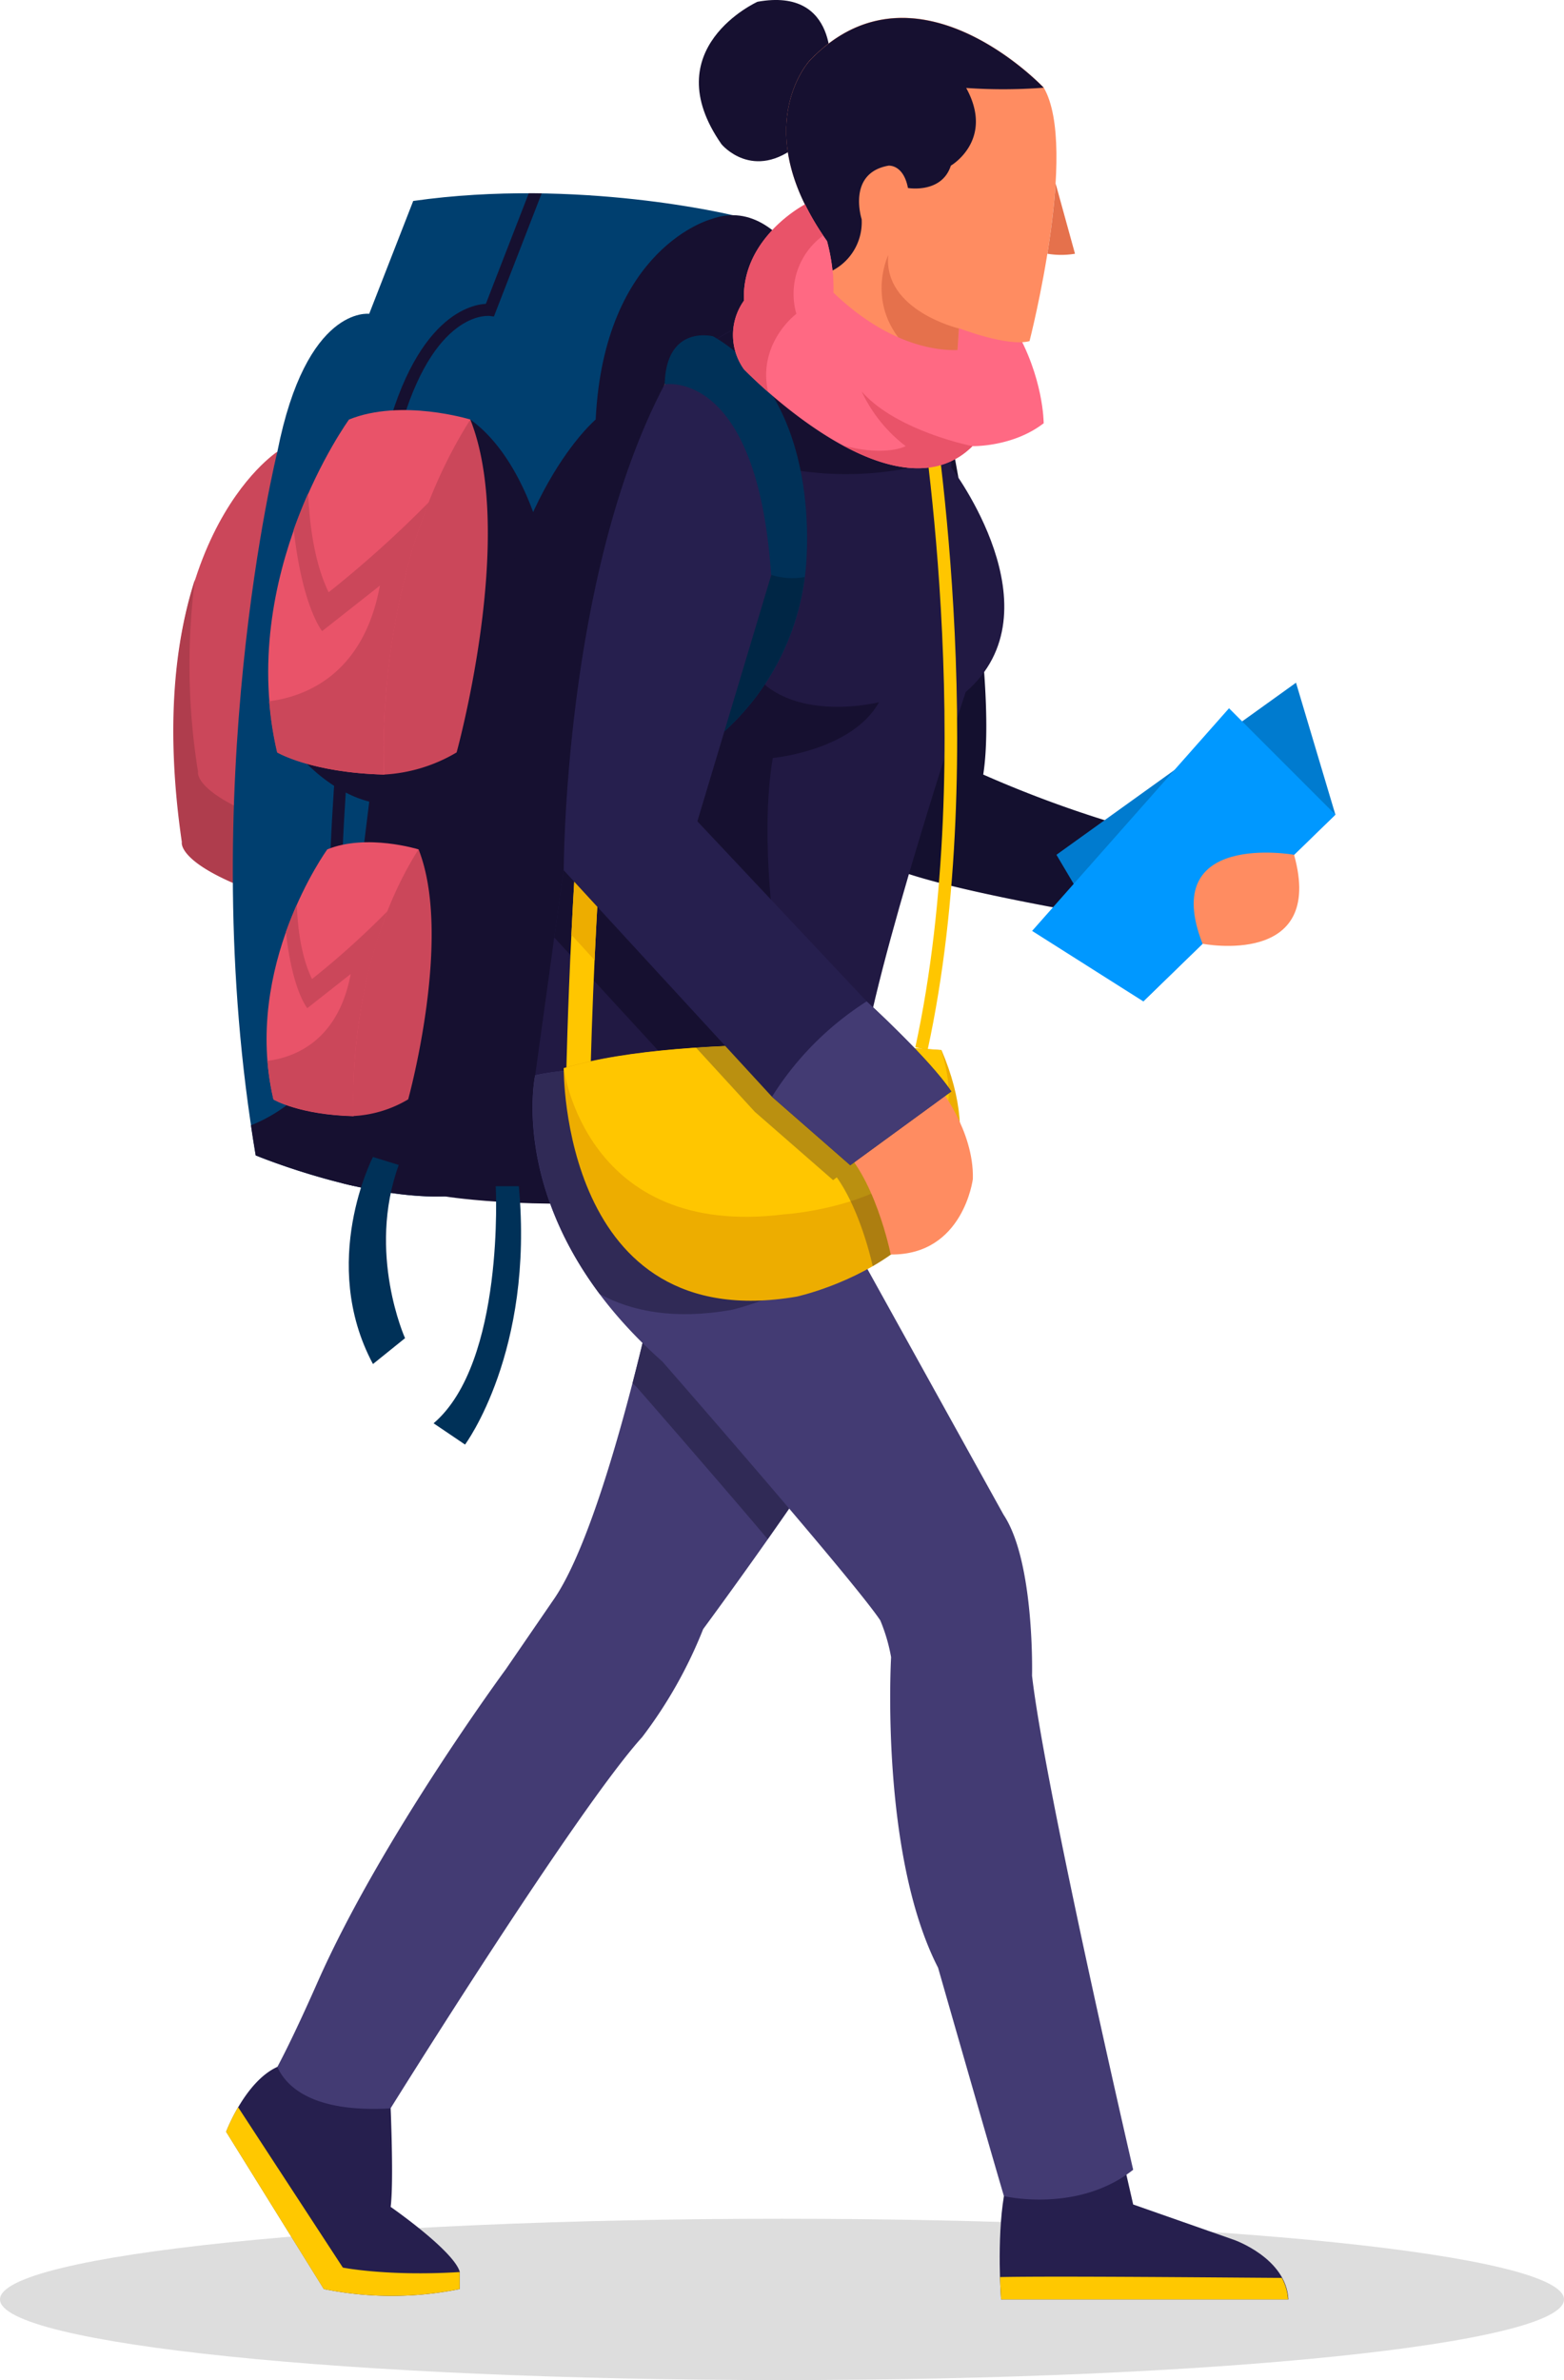 <svg xmlns="http://www.w3.org/2000/svg" viewBox="0 0 248.67 378.29"><defs><style>.cls-1{isolation:isolate;}.cls-2{fill:#ddd;}.cls-3{fill:#cb475a;}.cls-4{fill:#af3d4d;}.cls-5{fill:#003f6f;}.cls-6{fill:#161030;}.cls-7{fill:#ff6983;}.cls-8{fill:#ff8c61;}.cls-9{fill:#e5714c;}.cls-10{fill:#14102f;}.cls-11{fill:#211943;}.cls-12{fill:#003158;}.cls-13{fill:#002645;}.cls-14{fill:#261f4e;}.cls-15{fill:#433b73;}.cls-16{fill:#302a56;}.cls-17{fill:#ffc800;}.cls-18{fill:#ffc600;}.cls-19{fill:#edad00;}.cls-20{fill:none;stroke:#ffc600;stroke-miterlimit:10;stroke-width:2px;}.cls-21{fill:#191337;opacity:0.3;mix-blend-mode:multiply;}.cls-22{fill:#007bcf;}.cls-23{fill:#0098ff;}.cls-24{fill:#e95369;}</style></defs><title>illustration</title><g class="cls-1"><g id="Layer_2" data-name="Layer 2"><g id="Layer_1-2" data-name="Layer 1"><path class="cls-2" d="M248.67,365.47c0,7.08-55.67,12.82-124.34,12.82S0,372.55,0,365.47s55.67-12.82,124.33-12.82S248.67,358.39,248.67,365.47Z"/><path class="cls-3" d="M44.1,71.79S22,86,29,133.84c0,0-.67,2.65,8.07,6.47,0,0,10.12-4.12,10.12-5.37v-30.7Z"/><path class="cls-4" d="M39.57,129.15c-8.74-3.81-8.08-6.47-8.08-6.47A106.39,106.39,0,0,1,31,92.08c-3.09,9.58-4.81,23.1-2.09,41.76,0,0-.67,2.65,8.07,6.47,0,0,10.12-4.12,10.12-5.37v-9.25C44.14,127.29,39.57,129.15,39.57,129.15Z"/><path class="cls-5" d="M116.51,34.21s-24.61-6-50.81-2.27l-7,17.94S48.69,48.51,44.1,71.79c0,0-13.32,53.74-3.43,111.85,0,0,18.82,7.81,32.36,6.36s17-37.18,17-37.18,8.51-41.87,8.7-42.53S106,58.21,106,58.21Z"/><path class="cls-6" d="M98.71,110.29c0-.17.54-3.69,1.26-8.8l-1.26-19L86.13,85.81S83.18,72.73,74.78,66.68c0,0-14.75,27.15-14.73,28.22s-12.91,24.69-12.91,24.69,4.76,6.08,11.57,7.82l-1,8.11-8.81,37.14a24.77,24.77,0,0,1-9,6.2c.23,1.59.48,3.18.75,4.78,0,0,18.82,7.81,32.36,6.36s17-37.18,17-37.18S98.52,111,98.71,110.29Z"/><path class="cls-6" d="M62.18,74.4c4.54-23,13.6-24.19,15.37-24.19h.23l.75.1,7.6-19.59-2.06,0L77.25,48.29c-2.59.14-12.33,2.26-17,25.69-.13.57-13,53.85-5.86,114.08.65.16,1.31.32,2,.47C49.08,128.38,62,75,62.18,74.4Z"/><path class="cls-6" d="M113.07,34.84s-17,4.45-18.36,31.84c0,0-14.26,12-17.27,43.55,0,0-12.7,52.93-6.69,79.93,0,0,16.61,2.71,39.45-.16L124.69,69.48l8.29-16S125.94,30.09,113.07,34.84Z"/><path class="cls-7" d="M165.94,67.27s.11-29.2-38-34.78C128,32.49,126.77,58,165.94,67.27Z"/><path class="cls-6" d="M132,11.17S133.5-2.08,120.44.28c0,0-16.38,7.4-5.72,22.65,0,0,5,6.07,12.31,0C127,22.93,133.44,18.62,132,11.17Z"/><path class="cls-8" d="M151.88,61l.58-8.84s7.7,3,11.23,2.06c0,0,7.89-30.65,2.25-40.31,0,0-20.5-21.77-37.21-4.29,0,0-10,10.73,2.76,28.67,0,0,1.84,6.29.61,11.2"/><path class="cls-9" d="M141.23,40.53s-4.25,8.8,4.25,15.85c0,0,4.36,1.33,6.59,1.83l.39-6S140.39,49.33,141.23,40.53Z"/><path class="cls-6" d="M165.94,13.94s-20.5-21.77-37.21-4.29c0,0-10,10.73,2.76,28.67a30.51,30.51,0,0,1,.88,4.68A8.67,8.67,0,0,0,137,34.84s-2.38-7.33,4.27-8.51c0,0,2.37-.24,3.09,3.55,0,0,5.37.94,6.82-3.55,0,0,7-4.07,2.44-12.35A84.72,84.72,0,0,0,165.94,13.94Z"/><path class="cls-10" d="M151.25,69.82s7.53,37.72,5.08,53.29a184.39,184.39,0,0,0,25.93,9.19l-4.44,13.75s-29-4.71-36.59-8.39l-2.91-51.77L139.54,69S142.77,64.41,151.25,69.82Z"/><path class="cls-11" d="M151.25,63.22V74.31S168.58,97,153.54,110c0,0-14.74,44.34-16.54,59.78,0,0-35,5.68-51.91,1.15l10.09-73,10.5-36.84S113,50.68,130.4,47.79Z"/><path class="cls-6" d="M139.76,111.61s-23,5.85-23.25-15.5c0,0-10.6,17.81-10.53,18.84s0,17.67,0,17.67l9.89,13.43s7.69,8.18,7.69,6.55-2.93-18.88-.69-32.12C122.87,120.48,135.49,119.3,139.76,111.61Z"/><path class="cls-6" d="M122.61,91.45s-2.32,18.55.26,29l-6.36-.89-12.67-6.31Z"/><path class="cls-6" d="M144.29,74.43l-20.59-25c-12.56,4-18,11.67-18,11.67l-1.3,4.58A51.77,51.77,0,0,0,144.29,74.43Z"/><path class="cls-12" d="M105.68,61.08s12.06,15.42,16.93,30.37l-13.38,23,6,1.75A39.9,39.9,0,0,0,128,91.45s3.78-27.36-14.62-38C113.36,53.46,105.93,51.51,105.68,61.08Z"/><path class="cls-13" d="M122.58,91.36l0,.09-13.38,23,6,1.75a39.89,39.89,0,0,0,12.74-24.49A11.1,11.1,0,0,1,122.58,91.36Z"/><path class="cls-6" d="M104.09,66.68,95.18,97.92,88.12,149l21.62,23.51A265.56,265.56,0,0,0,137,169.76c-3.49-3.58-6.83-6.64-6.83-6.64l-27.5-26.66,12.31-41C113.71,76.71,108.43,69.46,104.09,66.68Z"/><path class="cls-14" d="M62.11,335.08s.51,11.85,0,15.68c0,0,10.08,7,11,10.36v2.7a54.23,54.23,0,0,1-21.62,0l-15.53-25s3-8,8.16-10.32Z"/><path class="cls-15" d="M106.17,195.46s-9,45.91-18.3,59l-7.46,10.87s-19.79,26.84-29.87,49.61c-2.85,6.45-4.93,10.74-6.44,13.58,1.34,3,5.45,7.32,18,6.58,0,0,29.5-47.41,40-59a72.21,72.21,0,0,0,9.7-17.17s24.27-32.85,28-42.18Z"/><path class="cls-16" d="M100.57,219.86l.66.61s11.1,12.68,20.83,24.15c7.1-10.08,15.61-22.66,17.7-27.88l-33.59-21.28S103.94,206.83,100.57,219.86Z"/><path class="cls-17" d="M54.51,360.41,37.86,334.92a29.42,29.42,0,0,0-1.92,3.9l15.53,25a54.23,54.23,0,0,0,21.62,0v-2.7C61.58,361.83,54.51,360.41,54.51,360.41Z"/><path class="cls-14" d="M177.53,338.81l2.64,11.57,16,5.61s8.35,2.89,8.68,9.48H159.16s-.71-9.42.46-16.42Z"/><path class="cls-15" d="M85.09,170.91S80,194,105.3,216.39c0,0,30.32,34.66,34.66,41.15a27.58,27.58,0,0,1,1.72,5.85s-1.82,31.25,7.47,49.36c0,0,8,27.93,10.47,36.3,0,0,11.75,2.78,20.55-4.19,0,0-14-60.41-16.08-78.52,0,0,.45-18.12-4.53-25.59l-38.71-69.84S96.65,168.32,85.09,170.91Z"/><path class="cls-16" d="M120.85,170.91s-24.2-2.59-35.76,0c0,0-3.56,16.29,10.26,34.76,5.14,2.8,11.9,4.08,20.84,2.55,0,0,11.81-2.56,19.49-10.55Z"/><path class="cls-17" d="M159,361.92c.06,2.13.17,3.55.17,3.55H204.8a8.11,8.11,0,0,0-1-3.42C195.41,362,167.47,361.73,159,361.92Z"/><path class="cls-18" d="M94.23,104.78c-3.43,30.27-4.15,63.47-4.22,67.11.63.09,1.27.17,1.93.24l1.92,0c0-.87,1.7-87,13.54-110.22l-1.72-.87L95.18,97.92Z"/><path class="cls-19" d="M94.54,152.6c1.17-25.43,4.17-68.77,11.44-87.4a11.57,11.57,0,0,0-1.25-.78l-9.55,33.5-1,6.86C92.5,120,91.46,136,90.85,148.58Z"/><path class="cls-20" d="M147,62.22s9.74,57.37-.49,104.45"/><path class="cls-19" d="M89.63,169.76s-.45,42.76,37.06,36.32c0,0,36.39-7.84,23-39.19C149.65,166.89,109.94,163.66,89.63,169.76Z"/><path class="cls-18" d="M124.72,193s32.48-1.93,25-25.85c0-.07,0-.14-.08-.22s-39.71-3.23-60,2.87C89.63,169.76,93,197,124.72,193Z"/><path class="cls-21" d="M151.66,186.44a27.42,27.42,0,0,0-4.12-9.88l1-.71a75.31,75.31,0,0,0-8.42-9.51,284.26,284.26,0,0,0-29.46.17L120,176.7l12.46,10.87.59-.44c3.46,4.9,5.26,12.11,5.71,14.12C144,198.2,149.5,193.48,151.66,186.44Z"/><path class="cls-8" d="M149.2,172.66s5.69,7,5.48,14.73c0,0-1.5,12.13-13.06,12,0,0-2.59-13-8.64-17.74C133,181.69,135.65,168.63,149.2,172.66Z"/><path class="cls-14" d="M105.68,61.08s14.76-2.61,16.93,30.37l-11.73,39.09,26.92,28.62s10,9.11,13.45,14.32L135.19,185.2l-12.45-10.88-33.11-36S89.63,91.45,105.68,61.08Z"/><path class="cls-15" d="M151.25,173.48c-3.47-5.21-13.45-14.32-13.45-14.32a48.5,48.5,0,0,0-15.06,15.16l12.45,10.88Z"/><path class="cls-7" d="M153.61,55.5s-9.65,2-21.11-9a29.42,29.42,0,0,0-1-8.17,42.18,42.18,0,0,1-3.5-5.83h0s-10.13,5.24-9.72,15.3a9.4,9.4,0,0,0,0,10.89S142,83.37,154.6,70.91c0,0,6.42.17,11.34-3.64C165.94,67.27,162.6,55.56,153.61,55.5Z"/><polygon class="cls-22" points="212.32 129.48 206.06 108.51 167.97 135.86 181.78 159.16 212.32 129.48"/><polygon class="cls-23" points="195.41 112.57 164.1 147.96 181.78 159.16 212.32 129.48 195.41 112.57"/><path class="cls-8" d="M205.75,135.86S184.17,132,191.2,150C191.2,150,210.77,153.83,205.75,135.86Z"/><path class="cls-24" d="M126.62,49.88a11.5,11.5,0,0,1,4.1-12.33l.11-.19A41.67,41.67,0,0,1,128,32.49h0s-10.13,5.24-9.72,15.3a9.4,9.4,0,0,0,0,10.89s1.45,1.5,3.83,3.59C120.42,54.47,126.62,49.88,126.62,49.88Z"/><path class="cls-9" d="M167.84,29.16c-.24,3.73-.74,7.61-1.31,11.17h0a13.23,13.23,0,0,0,4.39,0Z"/><path class="cls-3" d="M61.06,123.11a25.29,25.29,0,0,0,11.54-3.52s9.53-34.4,2.18-52.91C74.78,66.68,48.72,81.41,61.06,123.11Z"/><path class="cls-24" d="M74.78,66.68s-10.93-3.38-19.29,0c0,0-18,24.8-11.39,52.91,0,0,5.41,3.22,17,3.52C61.06,123.11,59,91.57,74.78,66.68Z"/><path class="cls-3" d="M52.25,94.14C49.8,89.08,49.17,82.52,49,78.4c-.78,1.76-1.56,3.69-2.3,5.77,1.38,12.36,4.52,16.14,4.52,16.14l9.18-7.23c-2.61,14.19-11.88,17.64-17.6,18.38a53.46,53.46,0,0,0,1.26,8.13s5.41,3.22,17,3.52c0,0-1.38-21.69,7.12-43.29A175.55,175.55,0,0,1,52.25,94.14Z"/><path class="cls-3" d="M56.23,177.38a18.91,18.91,0,0,0,8.67-2.65s7.16-25.85,1.64-39.76C66.54,135,47,146,56.23,177.38Z"/><path class="cls-24" d="M66.54,135s-8.22-2.55-14.5,0c0,0-13.53,18.64-8.56,39.76,0,0,4.07,2.43,12.75,2.65C56.23,177.38,54.71,153.67,66.54,135Z"/><path class="cls-3" d="M49.61,155.61c-1.85-3.81-2.32-8.74-2.41-11.84-.59,1.33-1.18,2.78-1.74,4.34,1,9.29,3.4,12.13,3.4,12.13l6.9-5.43c-2,10.66-8.92,13.25-13.23,13.81a40.08,40.08,0,0,0,.95,6.11s4.07,2.43,12.75,2.65a84.79,84.79,0,0,1,5.35-32.54A133,133,0,0,1,49.61,155.61Z"/><path class="cls-24" d="M137,62.22a23.5,23.5,0,0,0,7,8.69s-3.2,1.74-10-.13c7,3.81,15,5.74,20.62.13C154.6,70.91,142.52,68.51,137,62.22Z"/><path class="cls-12" d="M78.82,188.54s1.47,28-9.88,37.68l5,3.38s11-14.74,8.55-41.06Z"/><path class="cls-12" d="M59.3,183.89s-8.66,16.72,0,32.91l5.1-4.11s-6.09-13.52-1-27.53Z"/></g></g></g></svg>